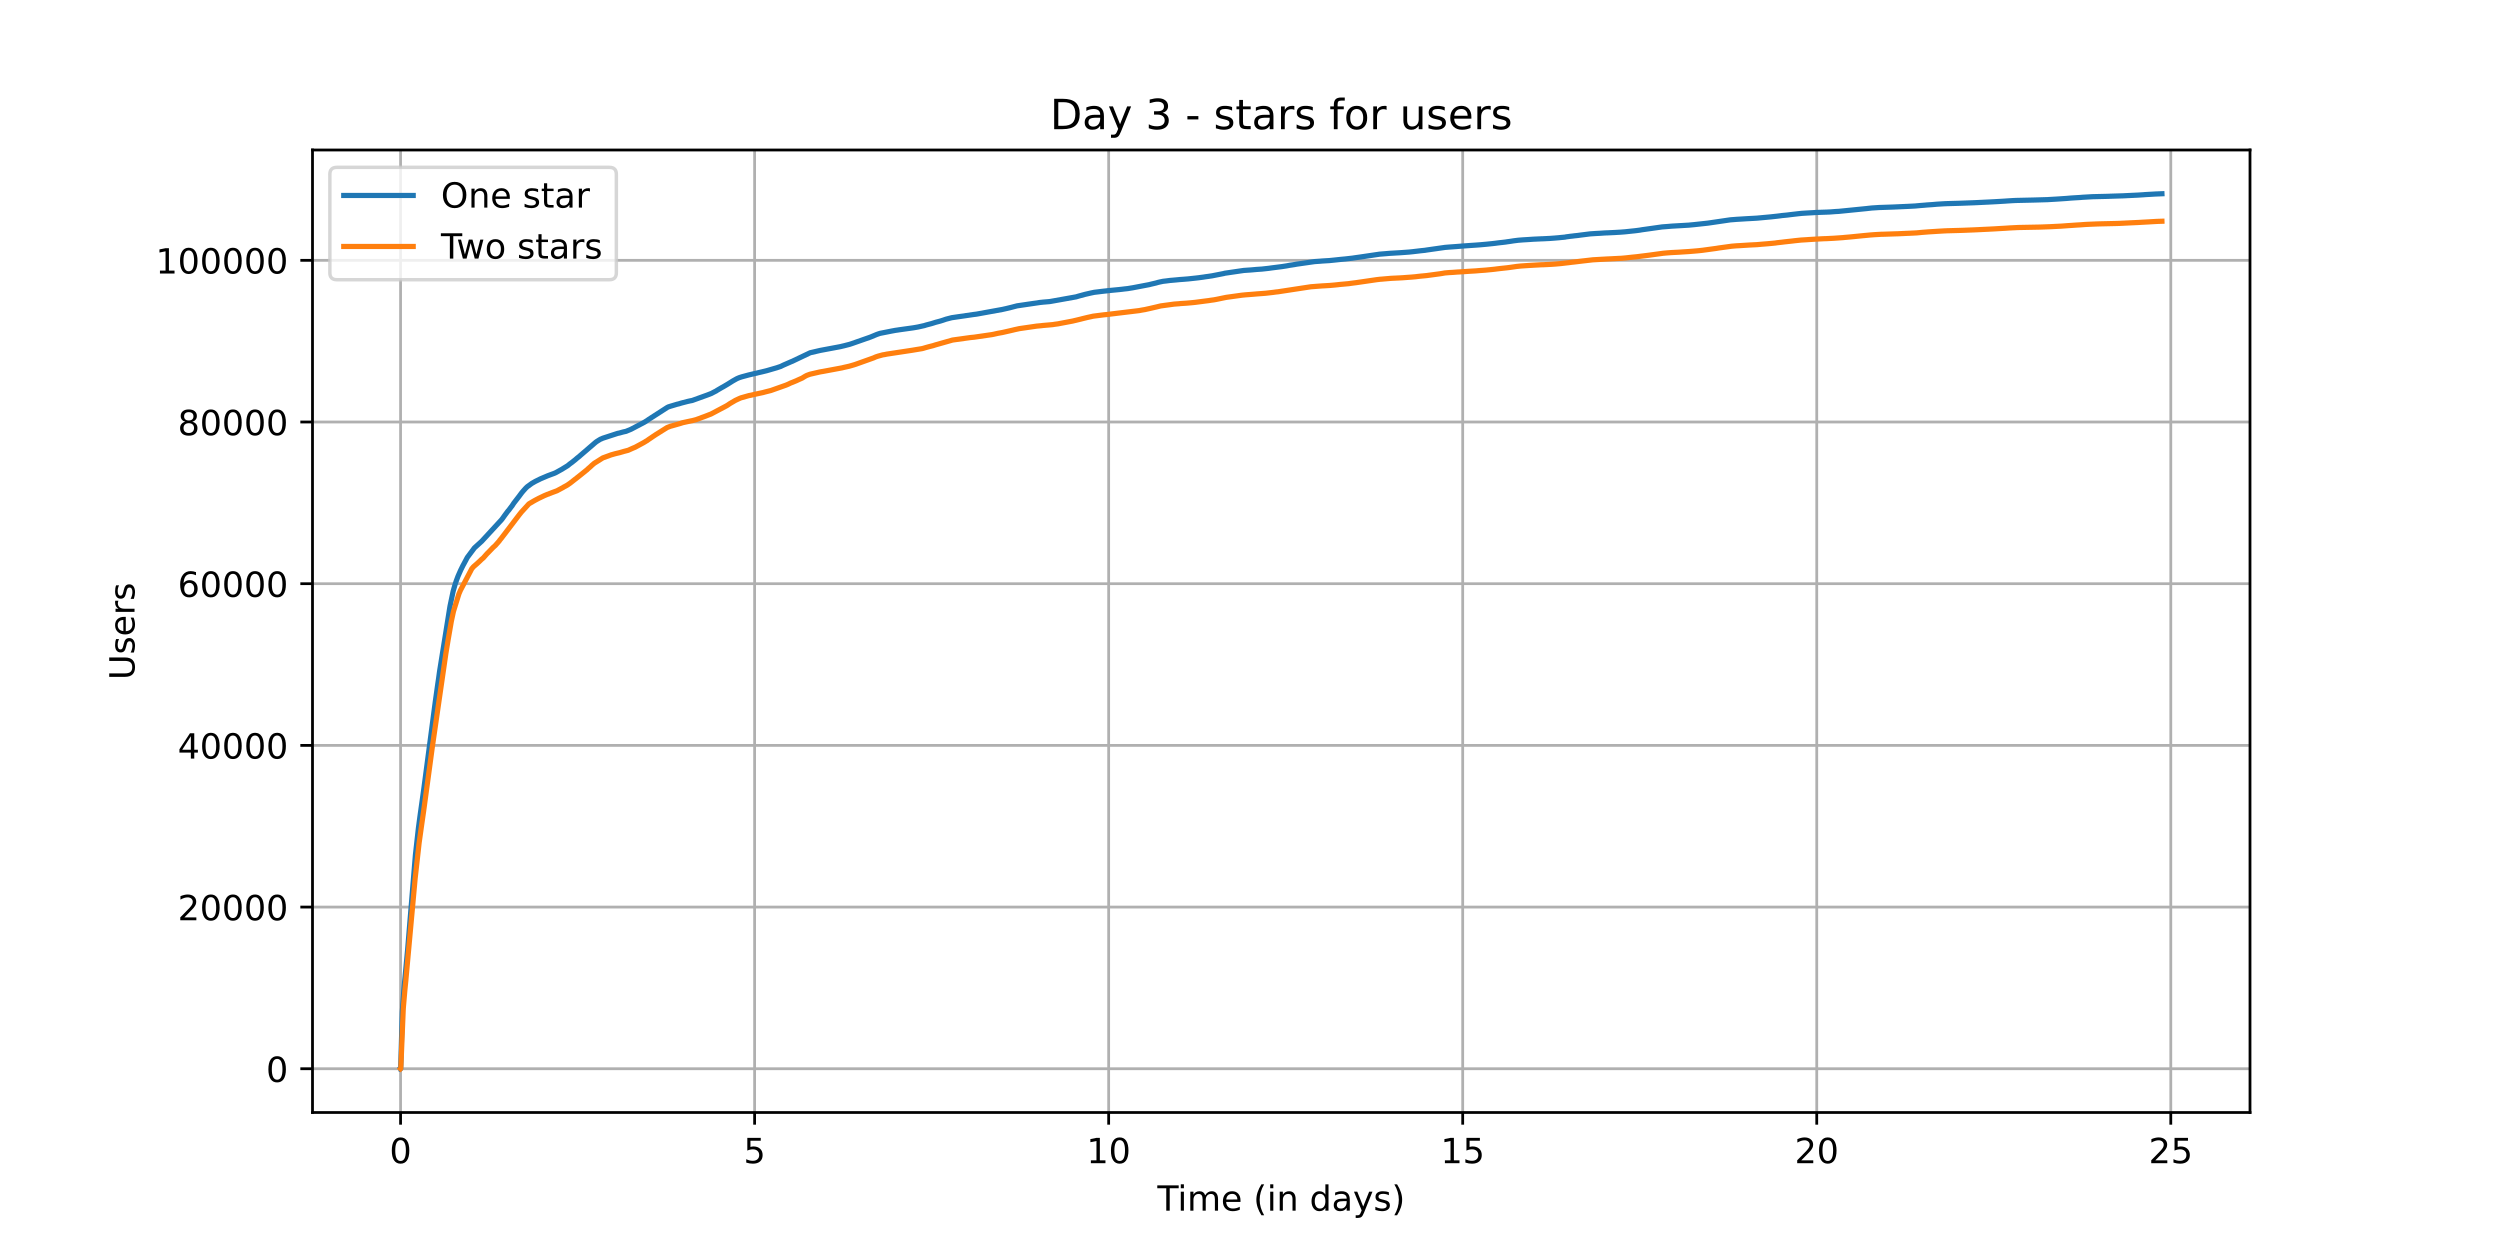 <?xml version="1.0" encoding="utf-8" standalone="no"?>
<!DOCTYPE svg PUBLIC "-//W3C//DTD SVG 1.1//EN"
  "http://www.w3.org/Graphics/SVG/1.1/DTD/svg11.dtd">
<!-- Created with matplotlib (https://matplotlib.org/) -->
<svg height="360pt" version="1.1" viewBox="0 0 720 360" width="720pt" xmlns="http://www.w3.org/2000/svg" xmlns:xlink="http://www.w3.org/1999/xlink">
 <defs>
  <style type="text/css">*{stroke-linecap:butt;stroke-linejoin:round;}</style>
 </defs>
 <g id="figure_1">
  <g id="patch_1">
   <path d="M 0 360 
L 720 360 
L 720 0 
L 0 0 
z
" style="fill:#ffffff;"/>
  </g>
  <g id="axes_1">
   <g id="patch_2">
    <path d="M 90 320.4 
L 648 320.4 
L 648 43.2 
L 90 43.2 
z
" style="fill:#ffffff;"/>
   </g>
   <g id="matplotlib.axis_1">
    <g id="xtick_1">
     <g id="line2d_1">
      <path clip-path="url(#pa5af459fa4)" d="M 115.364 320.4 
L 115.364 43.2 
" style="fill:none;stroke:#b0b0b0;stroke-linecap:square;stroke-width:0.8;"/>
     </g>
     <g id="line2d_2">
      <defs>
       <path d="M 0 0 
L 0 3.5 
" id="me7c5d87372" style="stroke:#000000;stroke-width:0.8;"/>
      </defs>
      <g>
       <use style="stroke:#000000;stroke-width:0.8;" x="115.364" xlink:href="#me7c5d87372" y="320.4"/>
      </g>
     </g>
     <g id="text_1">
      <!-- 0 -->
      <g transform="translate(112.182 334.998)scale(0.1 -0.1)">
       <defs>
        <path d="M 31.781 66.406 
Q 24.172 66.406 20.328 58.906 
Q 16.5 51.422 16.5 36.375 
Q 16.5 21.391 20.328 13.891 
Q 24.172 6.391 31.781 6.391 
Q 39.453 6.391 43.281 13.891 
Q 47.125 21.391 47.125 36.375 
Q 47.125 51.422 43.281 58.906 
Q 39.453 66.406 31.781 66.406 
z
M 31.781 74.219 
Q 44.047 74.219 50.516 64.516 
Q 56.984 54.828 56.984 36.375 
Q 56.984 17.969 50.516 8.266 
Q 44.047 -1.422 31.781 -1.422 
Q 19.531 -1.422 13.062 8.266 
Q 6.594 17.969 6.594 36.375 
Q 6.594 54.828 13.062 64.516 
Q 19.531 74.219 31.781 74.219 
z
" id="DejaVuSans-48"/>
       </defs>
       <use xlink:href="#DejaVuSans-48"/>
      </g>
     </g>
    </g>
    <g id="xtick_2">
     <g id="line2d_3">
      <path clip-path="url(#pa5af459fa4)" d="M 217.328 320.4 
L 217.328 43.2 
" style="fill:none;stroke:#b0b0b0;stroke-linecap:square;stroke-width:0.8;"/>
     </g>
     <g id="line2d_4">
      <g>
       <use style="stroke:#000000;stroke-width:0.8;" x="217.328" xlink:href="#me7c5d87372" y="320.4"/>
      </g>
     </g>
     <g id="text_2">
      <!-- 5 -->
      <g transform="translate(214.147 334.998)scale(0.1 -0.1)">
       <defs>
        <path d="M 10.797 72.906 
L 49.516 72.906 
L 49.516 64.594 
L 19.828 64.594 
L 19.828 46.734 
Q 21.969 47.469 24.109 47.828 
Q 26.266 48.188 28.422 48.188 
Q 40.625 48.188 47.75 41.5 
Q 54.891 34.812 54.891 23.391 
Q 54.891 11.625 47.562 5.094 
Q 40.234 -1.422 26.906 -1.422 
Q 22.312 -1.422 17.547 -0.641 
Q 12.797 0.141 7.719 1.703 
L 7.719 11.625 
Q 12.109 9.234 16.797 8.062 
Q 21.484 6.891 26.703 6.891 
Q 35.156 6.891 40.078 11.328 
Q 45.016 15.766 45.016 23.391 
Q 45.016 31 40.078 35.438 
Q 35.156 39.891 26.703 39.891 
Q 22.75 39.891 18.812 39.016 
Q 14.891 38.141 10.797 36.281 
z
" id="DejaVuSans-53"/>
       </defs>
       <use xlink:href="#DejaVuSans-53"/>
      </g>
     </g>
    </g>
    <g id="xtick_3">
     <g id="line2d_5">
      <path clip-path="url(#pa5af459fa4)" d="M 319.293 320.4 
L 319.293 43.2 
" style="fill:none;stroke:#b0b0b0;stroke-linecap:square;stroke-width:0.8;"/>
     </g>
     <g id="line2d_6">
      <g>
       <use style="stroke:#000000;stroke-width:0.8;" x="319.293" xlink:href="#me7c5d87372" y="320.4"/>
      </g>
     </g>
     <g id="text_3">
      <!-- 10 -->
      <g transform="translate(312.93 334.998)scale(0.1 -0.1)">
       <defs>
        <path d="M 12.406 8.297 
L 28.516 8.297 
L 28.516 63.922 
L 10.984 60.406 
L 10.984 69.391 
L 28.422 72.906 
L 38.281 72.906 
L 38.281 8.297 
L 54.391 8.297 
L 54.391 0 
L 12.406 0 
z
" id="DejaVuSans-49"/>
       </defs>
       <use xlink:href="#DejaVuSans-49"/>
       <use x="63.623" xlink:href="#DejaVuSans-48"/>
      </g>
     </g>
    </g>
    <g id="xtick_4">
     <g id="line2d_7">
      <path clip-path="url(#pa5af459fa4)" d="M 421.257 320.4 
L 421.257 43.2 
" style="fill:none;stroke:#b0b0b0;stroke-linecap:square;stroke-width:0.8;"/>
     </g>
     <g id="line2d_8">
      <g>
       <use style="stroke:#000000;stroke-width:0.8;" x="421.257" xlink:href="#me7c5d87372" y="320.4"/>
      </g>
     </g>
     <g id="text_4">
      <!-- 15 -->
      <g transform="translate(414.895 334.998)scale(0.1 -0.1)">
       <use xlink:href="#DejaVuSans-49"/>
       <use x="63.623" xlink:href="#DejaVuSans-53"/>
      </g>
     </g>
    </g>
    <g id="xtick_5">
     <g id="line2d_9">
      <path clip-path="url(#pa5af459fa4)" d="M 523.222 320.4 
L 523.222 43.2 
" style="fill:none;stroke:#b0b0b0;stroke-linecap:square;stroke-width:0.8;"/>
     </g>
     <g id="line2d_10">
      <g>
       <use style="stroke:#000000;stroke-width:0.8;" x="523.222" xlink:href="#me7c5d87372" y="320.4"/>
      </g>
     </g>
     <g id="text_5">
      <!-- 20 -->
      <g transform="translate(516.859 334.998)scale(0.1 -0.1)">
       <defs>
        <path d="M 19.188 8.297 
L 53.609 8.297 
L 53.609 0 
L 7.328 0 
L 7.328 8.297 
Q 12.938 14.109 22.625 23.891 
Q 32.328 33.688 34.812 36.531 
Q 39.547 41.844 41.422 45.531 
Q 43.312 49.219 43.312 52.781 
Q 43.312 58.594 39.234 62.25 
Q 35.156 65.922 28.609 65.922 
Q 23.969 65.922 18.812 64.312 
Q 13.672 62.703 7.812 59.422 
L 7.812 69.391 
Q 13.766 71.781 18.938 73 
Q 24.125 74.219 28.422 74.219 
Q 39.75 74.219 46.484 68.547 
Q 53.219 62.891 53.219 53.422 
Q 53.219 48.922 51.531 44.891 
Q 49.859 40.875 45.406 35.406 
Q 44.188 33.984 37.641 27.219 
Q 31.109 20.453 19.188 8.297 
z
" id="DejaVuSans-50"/>
       </defs>
       <use xlink:href="#DejaVuSans-50"/>
       <use x="63.623" xlink:href="#DejaVuSans-48"/>
      </g>
     </g>
    </g>
    <g id="xtick_6">
     <g id="line2d_11">
      <path clip-path="url(#pa5af459fa4)" d="M 625.186 320.4 
L 625.186 43.2 
" style="fill:none;stroke:#b0b0b0;stroke-linecap:square;stroke-width:0.8;"/>
     </g>
     <g id="line2d_12">
      <g>
       <use style="stroke:#000000;stroke-width:0.8;" x="625.186" xlink:href="#me7c5d87372" y="320.4"/>
      </g>
     </g>
     <g id="text_6">
      <!-- 25 -->
      <g transform="translate(618.824 334.998)scale(0.1 -0.1)">
       <use xlink:href="#DejaVuSans-50"/>
       <use x="63.623" xlink:href="#DejaVuSans-53"/>
      </g>
     </g>
    </g>
    <g id="text_7">
     <!-- Time (in days) -->
     <g transform="translate(333.327 348.677)scale(0.1 -0.1)">
      <defs>
       <path d="M -0.297 72.906 
L 61.375 72.906 
L 61.375 64.594 
L 35.5 64.594 
L 35.5 0 
L 25.594 0 
L 25.594 64.594 
L -0.297 64.594 
z
" id="DejaVuSans-84"/>
       <path d="M 9.422 54.688 
L 18.406 54.688 
L 18.406 0 
L 9.422 0 
z
M 9.422 75.984 
L 18.406 75.984 
L 18.406 64.594 
L 9.422 64.594 
z
" id="DejaVuSans-105"/>
       <path d="M 52 44.188 
Q 55.375 50.25 60.062 53.125 
Q 64.75 56 71.094 56 
Q 79.641 56 84.281 50.016 
Q 88.922 44.047 88.922 33.016 
L 88.922 0 
L 79.891 0 
L 79.891 32.719 
Q 79.891 40.578 77.094 44.375 
Q 74.312 48.188 68.609 48.188 
Q 61.625 48.188 57.562 43.547 
Q 53.516 38.922 53.516 30.906 
L 53.516 0 
L 44.484 0 
L 44.484 32.719 
Q 44.484 40.625 41.703 44.406 
Q 38.922 48.188 33.109 48.188 
Q 26.219 48.188 22.156 43.531 
Q 18.109 38.875 18.109 30.906 
L 18.109 0 
L 9.078 0 
L 9.078 54.688 
L 18.109 54.688 
L 18.109 46.188 
Q 21.188 51.219 25.484 53.609 
Q 29.781 56 35.688 56 
Q 41.656 56 45.828 52.969 
Q 50 49.953 52 44.188 
z
" id="DejaVuSans-109"/>
       <path d="M 56.203 29.594 
L 56.203 25.203 
L 14.891 25.203 
Q 15.484 15.922 20.484 11.062 
Q 25.484 6.203 34.422 6.203 
Q 39.594 6.203 44.453 7.469 
Q 49.312 8.734 54.109 11.281 
L 54.109 2.781 
Q 49.266 0.734 44.188 -0.344 
Q 39.109 -1.422 33.891 -1.422 
Q 20.797 -1.422 13.156 6.188 
Q 5.516 13.812 5.516 26.812 
Q 5.516 40.234 12.766 48.109 
Q 20.016 56 32.328 56 
Q 43.359 56 49.781 48.891 
Q 56.203 41.797 56.203 29.594 
z
M 47.219 32.234 
Q 47.125 39.594 43.094 43.984 
Q 39.062 48.391 32.422 48.391 
Q 24.906 48.391 20.391 44.141 
Q 15.875 39.891 15.188 32.172 
z
" id="DejaVuSans-101"/>
       <path id="DejaVuSans-32"/>
       <path d="M 31 75.875 
Q 24.469 64.656 21.281 53.656 
Q 18.109 42.672 18.109 31.391 
Q 18.109 20.125 21.312 9.062 
Q 24.516 -2 31 -13.188 
L 23.188 -13.188 
Q 15.875 -1.703 12.234 9.375 
Q 8.594 20.453 8.594 31.391 
Q 8.594 42.281 12.203 53.312 
Q 15.828 64.359 23.188 75.875 
z
" id="DejaVuSans-40"/>
       <path d="M 54.891 33.016 
L 54.891 0 
L 45.906 0 
L 45.906 32.719 
Q 45.906 40.484 42.875 44.328 
Q 39.844 48.188 33.797 48.188 
Q 26.516 48.188 22.312 43.547 
Q 18.109 38.922 18.109 30.906 
L 18.109 0 
L 9.078 0 
L 9.078 54.688 
L 18.109 54.688 
L 18.109 46.188 
Q 21.344 51.125 25.703 53.562 
Q 30.078 56 35.797 56 
Q 45.219 56 50.047 50.172 
Q 54.891 44.344 54.891 33.016 
z
" id="DejaVuSans-110"/>
       <path d="M 45.406 46.391 
L 45.406 75.984 
L 54.391 75.984 
L 54.391 0 
L 45.406 0 
L 45.406 8.203 
Q 42.578 3.328 38.25 0.953 
Q 33.938 -1.422 27.875 -1.422 
Q 17.969 -1.422 11.734 6.484 
Q 5.516 14.406 5.516 27.297 
Q 5.516 40.188 11.734 48.094 
Q 17.969 56 27.875 56 
Q 33.938 56 38.25 53.625 
Q 42.578 51.266 45.406 46.391 
z
M 14.797 27.297 
Q 14.797 17.391 18.875 11.75 
Q 22.953 6.109 30.078 6.109 
Q 37.203 6.109 41.297 11.75 
Q 45.406 17.391 45.406 27.297 
Q 45.406 37.203 41.297 42.844 
Q 37.203 48.484 30.078 48.484 
Q 22.953 48.484 18.875 42.844 
Q 14.797 37.203 14.797 27.297 
z
" id="DejaVuSans-100"/>
       <path d="M 34.281 27.484 
Q 23.391 27.484 19.188 25 
Q 14.984 22.516 14.984 16.5 
Q 14.984 11.719 18.141 8.906 
Q 21.297 6.109 26.703 6.109 
Q 34.188 6.109 38.703 11.406 
Q 43.219 16.703 43.219 25.484 
L 43.219 27.484 
z
M 52.203 31.203 
L 52.203 0 
L 43.219 0 
L 43.219 8.297 
Q 40.141 3.328 35.547 0.953 
Q 30.953 -1.422 24.312 -1.422 
Q 15.922 -1.422 10.953 3.297 
Q 6 8.016 6 15.922 
Q 6 25.141 12.172 29.828 
Q 18.359 34.516 30.609 34.516 
L 43.219 34.516 
L 43.219 35.406 
Q 43.219 41.609 39.141 45 
Q 35.062 48.391 27.688 48.391 
Q 23 48.391 18.547 47.266 
Q 14.109 46.141 10.016 43.891 
L 10.016 52.203 
Q 14.938 54.109 19.578 55.047 
Q 24.219 56 28.609 56 
Q 40.484 56 46.344 49.844 
Q 52.203 43.703 52.203 31.203 
z
" id="DejaVuSans-97"/>
       <path d="M 32.172 -5.078 
Q 28.375 -14.844 24.75 -17.812 
Q 21.141 -20.797 15.094 -20.797 
L 7.906 -20.797 
L 7.906 -13.281 
L 13.188 -13.281 
Q 16.891 -13.281 18.938 -11.516 
Q 21 -9.766 23.484 -3.219 
L 25.094 0.875 
L 2.984 54.688 
L 12.5 54.688 
L 29.594 11.922 
L 46.688 54.688 
L 56.203 54.688 
z
" id="DejaVuSans-121"/>
       <path d="M 44.281 53.078 
L 44.281 44.578 
Q 40.484 46.531 36.375 47.5 
Q 32.281 48.484 27.875 48.484 
Q 21.188 48.484 17.844 46.438 
Q 14.5 44.391 14.5 40.281 
Q 14.5 37.156 16.891 35.375 
Q 19.281 33.594 26.516 31.984 
L 29.594 31.297 
Q 39.156 29.25 43.188 25.516 
Q 47.219 21.781 47.219 15.094 
Q 47.219 7.469 41.188 3.016 
Q 35.156 -1.422 24.609 -1.422 
Q 20.219 -1.422 15.453 -0.562 
Q 10.688 0.297 5.422 2 
L 5.422 11.281 
Q 10.406 8.688 15.234 7.391 
Q 20.062 6.109 24.812 6.109 
Q 31.156 6.109 34.562 8.281 
Q 37.984 10.453 37.984 14.406 
Q 37.984 18.062 35.516 20.016 
Q 33.062 21.969 24.703 23.781 
L 21.578 24.516 
Q 13.234 26.266 9.516 29.906 
Q 5.812 33.547 5.812 39.891 
Q 5.812 47.609 11.281 51.797 
Q 16.75 56 26.812 56 
Q 31.781 56 36.172 55.266 
Q 40.578 54.547 44.281 53.078 
z
" id="DejaVuSans-115"/>
       <path d="M 8.016 75.875 
L 15.828 75.875 
Q 23.141 64.359 26.781 53.312 
Q 30.422 42.281 30.422 31.391 
Q 30.422 20.453 26.781 9.375 
Q 23.141 -1.703 15.828 -13.188 
L 8.016 -13.188 
Q 14.5 -2 17.703 9.062 
Q 20.906 20.125 20.906 31.391 
Q 20.906 42.672 17.703 53.656 
Q 14.5 64.656 8.016 75.875 
z
" id="DejaVuSans-41"/>
      </defs>
      <use xlink:href="#DejaVuSans-84"/>
      <use x="57.959" xlink:href="#DejaVuSans-105"/>
      <use x="85.742" xlink:href="#DejaVuSans-109"/>
      <use x="183.154" xlink:href="#DejaVuSans-101"/>
      <use x="244.678" xlink:href="#DejaVuSans-32"/>
      <use x="276.465" xlink:href="#DejaVuSans-40"/>
      <use x="315.479" xlink:href="#DejaVuSans-105"/>
      <use x="343.262" xlink:href="#DejaVuSans-110"/>
      <use x="406.641" xlink:href="#DejaVuSans-32"/>
      <use x="438.428" xlink:href="#DejaVuSans-100"/>
      <use x="501.904" xlink:href="#DejaVuSans-97"/>
      <use x="563.184" xlink:href="#DejaVuSans-121"/>
      <use x="622.363" xlink:href="#DejaVuSans-115"/>
      <use x="674.463" xlink:href="#DejaVuSans-41"/>
     </g>
    </g>
   </g>
   <g id="matplotlib.axis_2">
    <g id="ytick_1">
     <g id="line2d_13">
      <path clip-path="url(#pa5af459fa4)" d="M 90 307.8 
L 648 307.8 
" style="fill:none;stroke:#b0b0b0;stroke-linecap:square;stroke-width:0.8;"/>
     </g>
     <g id="line2d_14">
      <defs>
       <path d="M 0 0 
L -3.5 0 
" id="md1b937ec89" style="stroke:#000000;stroke-width:0.8;"/>
      </defs>
      <g>
       <use style="stroke:#000000;stroke-width:0.8;" x="90" xlink:href="#md1b937ec89" y="307.8"/>
      </g>
     </g>
     <g id="text_8">
      <!-- 0 -->
      <g transform="translate(76.638 311.599)scale(0.1 -0.1)">
       <use xlink:href="#DejaVuSans-48"/>
      </g>
     </g>
    </g>
    <g id="ytick_2">
     <g id="line2d_15">
      <path clip-path="url(#pa5af459fa4)" d="M 90 261.235 
L 648 261.235 
" style="fill:none;stroke:#b0b0b0;stroke-linecap:square;stroke-width:0.8;"/>
     </g>
     <g id="line2d_16">
      <g>
       <use style="stroke:#000000;stroke-width:0.8;" x="90" xlink:href="#md1b937ec89" y="261.235"/>
      </g>
     </g>
     <g id="text_9">
      <!-- 20000 -->
      <g transform="translate(51.188 265.034)scale(0.1 -0.1)">
       <use xlink:href="#DejaVuSans-50"/>
       <use x="63.623" xlink:href="#DejaVuSans-48"/>
       <use x="127.246" xlink:href="#DejaVuSans-48"/>
       <use x="190.869" xlink:href="#DejaVuSans-48"/>
       <use x="254.492" xlink:href="#DejaVuSans-48"/>
      </g>
     </g>
    </g>
    <g id="ytick_3">
     <g id="line2d_17">
      <path clip-path="url(#pa5af459fa4)" d="M 90 214.669 
L 648 214.669 
" style="fill:none;stroke:#b0b0b0;stroke-linecap:square;stroke-width:0.8;"/>
     </g>
     <g id="line2d_18">
      <g>
       <use style="stroke:#000000;stroke-width:0.8;" x="90" xlink:href="#md1b937ec89" y="214.669"/>
      </g>
     </g>
     <g id="text_10">
      <!-- 40000 -->
      <g transform="translate(51.188 218.469)scale(0.1 -0.1)">
       <defs>
        <path d="M 37.797 64.312 
L 12.891 25.391 
L 37.797 25.391 
z
M 35.203 72.906 
L 47.609 72.906 
L 47.609 25.391 
L 58.016 25.391 
L 58.016 17.188 
L 47.609 17.188 
L 47.609 0 
L 37.797 0 
L 37.797 17.188 
L 4.891 17.188 
L 4.891 26.703 
z
" id="DejaVuSans-52"/>
       </defs>
       <use xlink:href="#DejaVuSans-52"/>
       <use x="63.623" xlink:href="#DejaVuSans-48"/>
       <use x="127.246" xlink:href="#DejaVuSans-48"/>
       <use x="190.869" xlink:href="#DejaVuSans-48"/>
       <use x="254.492" xlink:href="#DejaVuSans-48"/>
      </g>
     </g>
    </g>
    <g id="ytick_4">
     <g id="line2d_19">
      <path clip-path="url(#pa5af459fa4)" d="M 90 168.104 
L 648 168.104 
" style="fill:none;stroke:#b0b0b0;stroke-linecap:square;stroke-width:0.8;"/>
     </g>
     <g id="line2d_20">
      <g>
       <use style="stroke:#000000;stroke-width:0.8;" x="90" xlink:href="#md1b937ec89" y="168.104"/>
      </g>
     </g>
     <g id="text_11">
      <!-- 60000 -->
      <g transform="translate(51.188 171.903)scale(0.1 -0.1)">
       <defs>
        <path d="M 33.016 40.375 
Q 26.375 40.375 22.484 35.828 
Q 18.609 31.297 18.609 23.391 
Q 18.609 15.531 22.484 10.953 
Q 26.375 6.391 33.016 6.391 
Q 39.656 6.391 43.531 10.953 
Q 47.406 15.531 47.406 23.391 
Q 47.406 31.297 43.531 35.828 
Q 39.656 40.375 33.016 40.375 
z
M 52.594 71.297 
L 52.594 62.312 
Q 48.875 64.062 45.094 64.984 
Q 41.312 65.922 37.594 65.922 
Q 27.828 65.922 22.672 59.328 
Q 17.531 52.734 16.797 39.406 
Q 19.672 43.656 24.016 45.922 
Q 28.375 48.188 33.594 48.188 
Q 44.578 48.188 50.953 41.516 
Q 57.328 34.859 57.328 23.391 
Q 57.328 12.156 50.688 5.359 
Q 44.047 -1.422 33.016 -1.422 
Q 20.359 -1.422 13.672 8.266 
Q 6.984 17.969 6.984 36.375 
Q 6.984 53.656 15.188 63.938 
Q 23.391 74.219 37.203 74.219 
Q 40.922 74.219 44.703 73.484 
Q 48.484 72.75 52.594 71.297 
z
" id="DejaVuSans-54"/>
       </defs>
       <use xlink:href="#DejaVuSans-54"/>
       <use x="63.623" xlink:href="#DejaVuSans-48"/>
       <use x="127.246" xlink:href="#DejaVuSans-48"/>
       <use x="190.869" xlink:href="#DejaVuSans-48"/>
       <use x="254.492" xlink:href="#DejaVuSans-48"/>
      </g>
     </g>
    </g>
    <g id="ytick_5">
     <g id="line2d_21">
      <path clip-path="url(#pa5af459fa4)" d="M 90 121.539 
L 648 121.539 
" style="fill:none;stroke:#b0b0b0;stroke-linecap:square;stroke-width:0.8;"/>
     </g>
     <g id="line2d_22">
      <g>
       <use style="stroke:#000000;stroke-width:0.8;" x="90" xlink:href="#md1b937ec89" y="121.539"/>
      </g>
     </g>
     <g id="text_12">
      <!-- 80000 -->
      <g transform="translate(51.188 125.338)scale(0.1 -0.1)">
       <defs>
        <path d="M 31.781 34.625 
Q 24.75 34.625 20.719 30.859 
Q 16.703 27.094 16.703 20.516 
Q 16.703 13.922 20.719 10.156 
Q 24.75 6.391 31.781 6.391 
Q 38.812 6.391 42.859 10.172 
Q 46.922 13.969 46.922 20.516 
Q 46.922 27.094 42.891 30.859 
Q 38.875 34.625 31.781 34.625 
z
M 21.922 38.812 
Q 15.578 40.375 12.031 44.719 
Q 8.5 49.078 8.5 55.328 
Q 8.5 64.062 14.719 69.141 
Q 20.953 74.219 31.781 74.219 
Q 42.672 74.219 48.875 69.141 
Q 55.078 64.062 55.078 55.328 
Q 55.078 49.078 51.531 44.719 
Q 48 40.375 41.703 38.812 
Q 48.828 37.156 52.797 32.312 
Q 56.781 27.484 56.781 20.516 
Q 56.781 9.906 50.312 4.234 
Q 43.844 -1.422 31.781 -1.422 
Q 19.734 -1.422 13.25 4.234 
Q 6.781 9.906 6.781 20.516 
Q 6.781 27.484 10.781 32.312 
Q 14.797 37.156 21.922 38.812 
z
M 18.312 54.391 
Q 18.312 48.734 21.844 45.562 
Q 25.391 42.391 31.781 42.391 
Q 38.141 42.391 41.719 45.562 
Q 45.312 48.734 45.312 54.391 
Q 45.312 60.062 41.719 63.234 
Q 38.141 66.406 31.781 66.406 
Q 25.391 66.406 21.844 63.234 
Q 18.312 60.062 18.312 54.391 
z
" id="DejaVuSans-56"/>
       </defs>
       <use xlink:href="#DejaVuSans-56"/>
       <use x="63.623" xlink:href="#DejaVuSans-48"/>
       <use x="127.246" xlink:href="#DejaVuSans-48"/>
       <use x="190.869" xlink:href="#DejaVuSans-48"/>
       <use x="254.492" xlink:href="#DejaVuSans-48"/>
      </g>
     </g>
    </g>
    <g id="ytick_6">
     <g id="line2d_23">
      <path clip-path="url(#pa5af459fa4)" d="M 90 74.973 
L 648 74.973 
" style="fill:none;stroke:#b0b0b0;stroke-linecap:square;stroke-width:0.8;"/>
     </g>
     <g id="line2d_24">
      <g>
       <use style="stroke:#000000;stroke-width:0.8;" x="90" xlink:href="#md1b937ec89" y="74.973"/>
      </g>
     </g>
     <g id="text_13">
      <!-- 100000 -->
      <g transform="translate(44.825 78.772)scale(0.1 -0.1)">
       <use xlink:href="#DejaVuSans-49"/>
       <use x="63.623" xlink:href="#DejaVuSans-48"/>
       <use x="127.246" xlink:href="#DejaVuSans-48"/>
       <use x="190.869" xlink:href="#DejaVuSans-48"/>
       <use x="254.492" xlink:href="#DejaVuSans-48"/>
       <use x="318.115" xlink:href="#DejaVuSans-48"/>
      </g>
     </g>
    </g>
    <g id="text_14">
     <!-- Users -->
     <g transform="translate(38.745 195.801)rotate(-90)scale(0.1 -0.1)">
      <defs>
       <path d="M 8.688 72.906 
L 18.609 72.906 
L 18.609 28.609 
Q 18.609 16.891 22.844 11.734 
Q 27.094 6.594 36.625 6.594 
Q 46.094 6.594 50.344 11.734 
Q 54.594 16.891 54.594 28.609 
L 54.594 72.906 
L 64.5 72.906 
L 64.5 27.391 
Q 64.5 13.141 57.438 5.859 
Q 50.391 -1.422 36.625 -1.422 
Q 22.797 -1.422 15.734 5.859 
Q 8.688 13.141 8.688 27.391 
z
" id="DejaVuSans-85"/>
       <path d="M 41.109 46.297 
Q 39.594 47.172 37.812 47.578 
Q 36.031 48 33.891 48 
Q 26.266 48 22.188 43.047 
Q 18.109 38.094 18.109 28.812 
L 18.109 0 
L 9.078 0 
L 9.078 54.688 
L 18.109 54.688 
L 18.109 46.188 
Q 20.953 51.172 25.484 53.578 
Q 30.031 56 36.531 56 
Q 37.453 56 38.578 55.875 
Q 39.703 55.766 41.062 55.516 
z
" id="DejaVuSans-114"/>
      </defs>
      <use xlink:href="#DejaVuSans-85"/>
      <use x="73.193" xlink:href="#DejaVuSans-115"/>
      <use x="125.293" xlink:href="#DejaVuSans-101"/>
      <use x="186.816" xlink:href="#DejaVuSans-114"/>
      <use x="227.93" xlink:href="#DejaVuSans-115"/>
     </g>
    </g>
   </g>
   <g id="line2d_25">
    <path clip-path="url(#pa5af459fa4)" d="M 115.364 307.8 
L 115.384 307.793 
L 115.437 306.082 
L 115.861 291.467 
L 116.324 284.927 
L 117.385 273.642 
L 119.641 246.222 
L 120.51 238.439 
L 120.973 234.953 
L 122.039 227.34 
L 125.372 202.034 
L 126.082 196.977 
L 126.297 195.538 
L 126.605 193.307 
L 129.592 174.63 
L 130.5 170.307 
L 130.968 168.649 
L 131.151 168.062 
L 131.425 167.245 
L 131.888 166.006 
L 132.036 165.664 
L 132.695 164.167 
L 133.356 162.83 
L 133.482 162.609 
L 134.563 160.584 
L 134.634 160.474 
L 136.626 157.808 
L 136.781 157.666 
L 138.333 156.255 
L 138.521 156.081 
L 138.711 155.913 
L 144.427 149.711 
L 144.725 149.329 
L 144.838 149.168 
L 145.343 148.453 
L 146.312 147.15 
L 146.431 147.042 
L 146.789 146.577 
L 146.901 146.423 
L 147.308 145.885 
L 147.454 145.715 
L 147.944 144.949 
L 149.653 142.733 
L 149.724 142.628 
L 150.299 141.862 
L 150.299 141.862 
L 150.72 141.366 
L 151.394 140.616 
L 151.844 140.181 
L 152.925 139.396 
L 153.172 139.217 
L 153.733 138.896 
L 153.908 138.791 
L 154.259 138.598 
L 155.078 138.197 
L 155.354 138.062 
L 155.541 137.955 
L 157.708 137.033 
L 157.988 136.924 
L 159.635 136.318 
L 160.084 136.116 
L 161.289 135.443 
L 161.905 135.103 
L 162.059 134.998 
L 163.49 134.123 
L 164.066 133.643 
L 164.431 133.373 
L 164.641 133.227 
L 165.716 132.372 
L 166.213 131.934 
L 166.859 131.429 
L 167.047 131.252 
L 171.153 127.718 
L 171.504 127.42 
L 171.785 127.203 
L 172.236 126.919 
L 172.47 126.77 
L 172.918 126.498 
L 173.199 126.391 
L 173.619 126.2 
L 177.881 124.812 
L 178.413 124.703 
L 179.332 124.442 
L 179.781 124.335 
L 180.286 124.228 
L 181.732 123.629 
L 185.549 121.625 
L 185.844 121.443 
L 186.602 120.947 
L 186.896 120.74 
L 192.159 117.352 
L 192.496 117.185 
L 193.198 116.959 
L 193.563 116.854 
L 194.18 116.668 
L 194.994 116.423 
L 195.457 116.319 
L 196.229 116.081 
L 197.899 115.646 
L 198.362 115.539 
L 198.797 115.443 
L 199.359 115.336 
L 203.723 113.76 
L 204.902 113.301 
L 205.45 113.006 
L 206.293 112.575 
L 206.489 112.433 
L 207.892 111.609 
L 208.215 111.441 
L 209.577 110.635 
L 209.886 110.442 
L 210.279 110.195 
L 211.023 109.727 
L 212.188 109.073 
L 212.413 108.971 
L 212.947 108.749 
L 213.634 108.526 
L 215.6 107.995 
L 217.185 107.62 
L 217.494 107.548 
L 217.915 107.464 
L 218.294 107.357 
L 219.431 107.099 
L 220.825 106.756 
L 221.093 106.677 
L 223.76 105.902 
L 224.069 105.793 
L 224.827 105.541 
L 225.571 105.176 
L 227.803 104.198 
L 228.28 104.007 
L 228.505 103.893 
L 233.334 101.592 
L 235.033 101.197 
L 236.226 100.919 
L 241.742 99.888 
L 242.163 99.802 
L 242.584 99.695 
L 243.019 99.597 
L 243.44 99.488 
L 244.675 99.171 
L 245.378 98.94 
L 250.628 97.103 
L 250.895 96.994 
L 252.496 96.328 
L 253.071 96.128 
L 253.45 96.005 
L 256.847 95.334 
L 257.072 95.292 
L 257.872 95.143 
L 258.602 95.041 
L 258.869 94.994 
L 262.963 94.421 
L 263.609 94.312 
L 264.366 94.179 
L 266.278 93.753 
L 266.572 93.648 
L 266.965 93.539 
L 268.075 93.25 
L 268.426 93.15 
L 268.762 93.045 
L 269.45 92.826 
L 270.574 92.531 
L 270.911 92.435 
L 271.641 92.202 
L 272.428 91.93 
L 274.1 91.497 
L 280.333 90.584 
L 281.217 90.475 
L 288.715 89.113 
L 289.179 89.008 
L 289.67 88.899 
L 291.2 88.531 
L 292.912 88.084 
L 299.538 87.106 
L 300.591 86.996 
L 301.04 86.962 
L 302.261 86.857 
L 302.612 86.803 
L 309.911 85.497 
L 310.262 85.392 
L 310.613 85.285 
L 312.465 84.782 
L 314.164 84.391 
L 315.132 84.189 
L 317.616 83.886 
L 318.626 83.776 
L 318.963 83.732 
L 319.498 83.672 
L 320.606 83.562 
L 322.262 83.402 
L 323.259 83.292 
L 323.806 83.222 
L 324.803 83.113 
L 325.505 82.994 
L 326.192 82.885 
L 331.007 81.967 
L 331.329 81.879 
L 332.901 81.511 
L 333.505 81.334 
L 333.968 81.225 
L 334.922 81.022 
L 335.863 80.913 
L 336.186 80.871 
L 336.985 80.766 
L 337.28 80.743 
L 338.684 80.619 
L 339.792 80.51 
L 340.957 80.426 
L 342.262 80.317 
L 344.241 80.102 
L 345.196 79.993 
L 345.785 79.912 
L 346.586 79.804 
L 347.247 79.7 
L 348.061 79.593 
L 348.313 79.551 
L 349.057 79.441 
L 352.482 78.768 
L 352.679 78.699 
L 358.182 77.891 
L 359.74 77.783 
L 360.161 77.756 
L 361.368 77.648 
L 361.846 77.604 
L 363.435 77.495 
L 365.442 77.271 
L 366.2 77.162 
L 369.161 76.787 
L 369.863 76.678 
L 370.522 76.577 
L 371.084 76.47 
L 371.477 76.396 
L 372.221 76.289 
L 372.867 76.186 
L 373.442 76.077 
L 378.623 75.336 
L 380.223 75.227 
L 380.7 75.18 
L 382.398 75.073 
L 382.805 75.052 
L 383.872 74.943 
L 384.363 74.894 
L 386.229 74.694 
L 387.394 74.584 
L 389.458 74.352 
L 390.174 74.245 
L 390.792 74.158 
L 391.578 74.049 
L 397.349 73.197 
L 398.752 73.087 
L 400.198 72.962 
L 402.065 72.852 
L 403.104 72.792 
L 404.635 72.682 
L 405.828 72.594 
L 406.88 72.484 
L 409.266 72.203 
L 410.333 72.093 
L 411.007 71.988 
L 416.173 71.25 
L 417.535 71.141 
L 417.984 71.108 
L 419.514 70.999 
L 420.847 70.887 
L 422.321 70.778 
L 423.5 70.696 
L 425.114 70.587 
L 426.32 70.496 
L 427.5 70.389 
L 427.963 70.349 
L 429.773 70.163 
L 430.699 70.056 
L 431.275 69.977 
L 432.201 69.867 
L 432.706 69.814 
L 433.633 69.704 
L 433.998 69.642 
L 434.813 69.532 
L 435.164 69.479 
L 435.852 69.369 
L 436.413 69.295 
L 437.298 69.185 
L 438.604 69.083 
L 440.4 68.973 
L 441.579 68.892 
L 443.895 68.782 
L 444.274 68.773 
L 446.435 68.664 
L 447.685 68.571 
L 448.99 68.461 
L 449.509 68.403 
L 450.674 68.296 
L 451.081 68.212 
L 451.909 68.105 
L 452.12 68.072 
L 453.074 67.963 
L 453.397 67.919 
L 454.45 67.809 
L 455.053 67.723 
L 457.986 67.353 
L 459.642 67.243 
L 460.611 67.195 
L 462.225 67.085 
L 463.081 67.055 
L 465.298 66.948 
L 465.579 66.927 
L 466.561 66.873 
L 467.979 66.764 
L 469.874 66.564 
L 470.898 66.456 
L 471.445 66.389 
L 472.245 66.282 
L 472.976 66.154 
L 473.789 66.044 
L 478.688 65.351 
L 480.147 65.241 
L 481.551 65.122 
L 483.46 65.013 
L 484.47 64.955 
L 486.322 64.845 
L 487.881 64.696 
L 491.769 64.273 
L 492.007 64.242 
L 498.353 63.311 
L 499.757 63.202 
L 500.051 63.176 
L 501.834 63.067 
L 502.943 62.997 
L 504.978 62.887 
L 506.016 62.824 
L 507.209 62.715 
L 508.739 62.575 
L 509.917 62.466 
L 511.91 62.249 
L 512.781 62.14 
L 513.131 62.086 
L 514.269 61.979 
L 514.76 61.928 
L 515.616 61.819 
L 517.863 61.555 
L 518.901 61.446 
L 520.024 61.374 
L 521.961 61.264 
L 523.056 61.192 
L 526.214 61.083 
L 527.14 61.039 
L 528.557 60.929 
L 529.583 60.871 
L 537.552 60.072 
L 538.085 60.01 
L 539.11 59.9 
L 539.545 59.872 
L 541.202 59.763 
L 542.031 59.737 
L 545.23 59.628 
L 546.129 59.588 
L 548.528 59.479 
L 549.427 59.439 
L 551.518 59.33 
L 552.991 59.195 
L 554.395 59.085 
L 554.886 59.036 
L 556.486 58.927 
L 557.862 58.808 
L 559.617 58.699 
L 560.557 58.652 
L 564.375 58.543 
L 565.217 58.512 
L 568.122 58.403 
L 569.021 58.366 
L 571.252 58.259 
L 571.659 58.238 
L 572.585 58.196 
L 574.677 58.086 
L 575.687 58.028 
L 577.47 57.921 
L 577.919 57.886 
L 579.646 57.777 
L 580.587 57.732 
L 585.288 57.623 
L 586.074 57.602 
L 589.765 57.493 
L 590.046 57.472 
L 591.954 57.362 
L 593.077 57.29 
L 594.664 57.183 
L 595.099 57.153 
L 596.39 57.043 
L 597.471 56.973 
L 599.239 56.866 
L 599.716 56.82 
L 601.611 56.71 
L 602.621 56.652 
L 607.085 56.543 
L 607.969 56.505 
L 611.478 56.396 
L 612.447 56.347 
L 614.734 56.238 
L 615.675 56.193 
L 617.401 56.084 
L 617.71 56.051 
L 619.675 55.942 
L 620.769 55.875 
L 622.636 55.8 
L 622.636 55.8 
" style="fill:none;stroke:#1f77b4;stroke-linecap:square;stroke-width:1.5;"/>
   </g>
   <g id="line2d_26">
    <path clip-path="url(#pa5af459fa4)" d="M 115.364 307.8 
L 115.412 307.753 
L 115.468 306.894 
L 116.142 290.457 
L 116.591 285.262 
L 116.857 282.585 
L 119.557 253.016 
L 120.706 242.753 
L 121.435 237.556 
L 121.997 233.649 
L 123.808 220.313 
L 124.49 215.251 
L 128.413 188.171 
L 129.073 184.176 
L 129.982 178.928 
L 130.154 178.136 
L 130.599 176.074 
L 132.182 170.989 
L 132.26 170.833 
L 132.583 170.057 
L 135.882 163.776 
L 136.023 163.622 
L 136.315 163.273 
L 136.43 163.163 
L 136.795 162.844 
L 137.352 162.362 
L 138.072 161.697 
L 138.367 161.415 
L 138.62 161.159 
L 139.202 160.67 
L 139.888 159.885 
L 140.35 159.368 
L 140.476 159.261 
L 141.653 158.039 
L 141.975 157.701 
L 142.69 157.056 
L 142.69 157.056 
L 143.11 156.57 
L 143.209 156.467 
L 143.783 155.806 
L 143.953 155.545 
L 144.318 155.11 
L 144.922 154.318 
L 145.478 153.599 
L 145.61 153.422 
L 148.884 149.117 
L 149.066 148.879 
L 149.584 148.2 
L 150.159 147.483 
L 150.159 147.483 
L 152.317 145.124 
L 152.49 145.017 
L 153.641 144.339 
L 154.083 144.088 
L 155.274 143.459 
L 155.513 143.357 
L 155.849 143.187 
L 156.304 142.973 
L 156.721 142.768 
L 157.68 142.365 
L 158.024 142.26 
L 158.29 142.134 
L 158.606 142.027 
L 158.851 141.92 
L 160.434 141.331 
L 160.672 141.196 
L 161.876 140.554 
L 162.087 140.444 
L 162.48 140.2 
L 162.48 140.2 
L 162.788 140.046 
L 163.294 139.762 
L 163.574 139.578 
L 163.797 139.424 
L 164.206 139.14 
L 166.851 137.064 
L 167.622 136.449 
L 167.846 136.265 
L 168.477 135.764 
L 168.641 135.615 
L 169.006 135.341 
L 169.118 135.233 
L 169.415 134.947 
L 169.892 134.542 
L 170.325 134.151 
L 170.41 134.044 
L 171.153 133.42 
L 173.626 131.871 
L 176.086 130.975 
L 176.306 130.922 
L 176.662 130.817 
L 177.236 130.656 
L 178.455 130.365 
L 179.332 130.111 
L 179.683 130.004 
L 180.904 129.688 
L 181.858 129.259 
L 182.433 129.005 
L 182.897 128.819 
L 185.339 127.497 
L 185.718 127.271 
L 186.069 127.05 
L 186.335 126.903 
L 186.882 126.507 
L 187.36 126.191 
L 187.963 125.778 
L 188.146 125.653 
L 188.917 125.143 
L 192.117 123.136 
L 193.141 122.742 
L 193.563 122.633 
L 195.92 121.96 
L 196.608 121.739 
L 196.917 121.667 
L 198.994 121.215 
L 199.387 121.143 
L 200.509 120.847 
L 200.972 120.67 
L 201.562 120.468 
L 202.081 120.256 
L 202.642 120.056 
L 203.077 119.897 
L 204.158 119.473 
L 204.439 119.366 
L 204.748 119.252 
L 209.156 116.919 
L 209.549 116.687 
L 209.872 116.463 
L 210.223 116.226 
L 211.767 115.32 
L 211.992 115.213 
L 212.778 114.843 
L 213.129 114.687 
L 213.41 114.577 
L 215.684 113.932 
L 216.273 113.823 
L 217.452 113.546 
L 219.826 113.038 
L 220.022 112.978 
L 220.347 112.889 
L 221.542 112.584 
L 222.019 112.465 
L 226.301 110.945 
L 226.638 110.81 
L 227.059 110.628 
L 227.789 110.274 
L 228.098 110.167 
L 229.361 109.644 
L 229.656 109.504 
L 230.035 109.329 
L 231.018 108.896 
L 231.649 108.507 
L 231.902 108.356 
L 232.38 108.107 
L 233.264 107.783 
L 233.727 107.674 
L 235.538 107.259 
L 236.002 107.15 
L 236.563 107.041 
L 236.914 106.989 
L 242.514 105.944 
L 243.005 105.82 
L 243.482 105.713 
L 244.577 105.469 
L 245.49 105.206 
L 246.094 105.024 
L 246.431 104.915 
L 251.597 103.071 
L 252.215 102.794 
L 252.861 102.577 
L 253.184 102.489 
L 254.208 102.207 
L 254.882 102.098 
L 255.388 101.988 
L 262.766 100.866 
L 263.412 100.757 
L 264.128 100.638 
L 264.802 100.528 
L 265.489 100.417 
L 265.926 100.312 
L 266.572 100.116 
L 266.951 100.011 
L 267.499 99.86 
L 268.72 99.55 
L 269.408 99.329 
L 271.599 98.71 
L 271.978 98.603 
L 274.31 97.937 
L 275.069 97.828 
L 279.463 97.218 
L 280.572 97.108 
L 285.698 96.363 
L 286.231 96.256 
L 287.326 96.007 
L 287.916 95.9 
L 288.701 95.758 
L 290.554 95.336 
L 291.733 95.062 
L 292.154 94.957 
L 292.575 94.864 
L 293.081 94.754 
L 293.53 94.652 
L 298.57 93.921 
L 299.763 93.811 
L 300.31 93.744 
L 301.517 93.637 
L 301.966 93.599 
L 303.161 93.49 
L 303.82 93.385 
L 304.648 93.276 
L 308.915 92.466 
L 309.392 92.349 
L 309.869 92.24 
L 311.357 91.879 
L 311.694 91.788 
L 313.013 91.467 
L 313.462 91.362 
L 313.743 91.304 
L 314.837 91.059 
L 317.911 90.666 
L 319.019 90.559 
L 319.286 90.517 
L 328.116 89.446 
L 328.509 89.369 
L 329.098 89.262 
L 329.771 89.152 
L 330.235 89.045 
L 331.301 88.81 
L 333.028 88.41 
L 334.277 88.107 
L 338.164 87.579 
L 339.61 87.471 
L 339.947 87.425 
L 341.687 87.315 
L 343.09 87.192 
L 344.171 87.083 
L 347.247 86.68 
L 348.103 86.573 
L 348.762 86.466 
L 349.591 86.356 
L 350.363 86.214 
L 353.03 85.665 
L 353.282 85.623 
L 357.677 85.013 
L 358.8 84.903 
L 360.063 84.808 
L 361.41 84.698 
L 361.902 84.652 
L 363.126 84.561 
L 364.544 84.452 
L 366.747 84.196 
L 367.519 84.088 
L 368.01 84.042 
L 377.528 82.589 
L 378.918 82.482 
L 379.367 82.447 
L 380.784 82.34 
L 381.191 82.319 
L 383.016 82.21 
L 384.419 82.086 
L 385.416 81.979 
L 385.738 81.937 
L 387.254 81.8 
L 388.448 81.69 
L 389.065 81.6 
L 389.893 81.49 
L 390.441 81.425 
L 396.534 80.536 
L 397.475 80.426 
L 397.91 80.396 
L 399.173 80.286 
L 400.605 80.163 
L 402.837 80.054 
L 403.834 80 
L 405.322 79.891 
L 406.543 79.802 
L 407.75 79.693 
L 408.312 79.621 
L 409.322 79.511 
L 409.786 79.469 
L 410.908 79.36 
L 414.643 78.857 
L 415.345 78.747 
L 416.103 78.61 
L 417.381 78.501 
L 418.391 78.447 
L 419.823 78.338 
L 420.216 78.321 
L 421.914 78.212 
L 423.036 78.135 
L 424.889 78.026 
L 426.278 77.909 
L 427.808 77.8 
L 429.464 77.639 
L 430.489 77.53 
L 431.064 77.453 
L 431.977 77.343 
L 433.858 77.141 
L 434.757 77.031 
L 435.375 76.943 
L 436.105 76.836 
L 436.709 76.747 
L 437.691 76.643 
L 438 76.61 
L 439.123 76.533 
L 440.808 76.424 
L 441.818 76.366 
L 443.797 76.256 
L 444.611 76.233 
L 446.815 76.123 
L 447.951 76.044 
L 449.186 75.935 
L 449.692 75.884 
L 451.839 75.637 
L 452.695 75.527 
L 453.201 75.476 
L 455.643 75.18 
L 456.597 75.071 
L 458.744 74.824 
L 460.653 74.715 
L 461.088 74.687 
L 463.081 74.577 
L 463.993 74.538 
L 466.112 74.428 
L 467.067 74.382 
L 468.232 74.272 
L 470.253 74.051 
L 471.361 73.942 
L 473.972 73.616 
L 474.842 73.506 
L 479.011 72.934 
L 480.246 72.824 
L 481.424 72.738 
L 483.558 72.629 
L 484.667 72.554 
L 486.351 72.445 
L 487.629 72.342 
L 488.892 72.233 
L 489.397 72.182 
L 490.365 72.077 
L 490.702 72.028 
L 494.309 71.537 
L 494.955 71.427 
L 498.732 70.908 
L 500.037 70.799 
L 501.006 70.747 
L 502.732 70.638 
L 503.813 70.568 
L 506.002 70.459 
L 507.49 70.326 
L 508.851 70.217 
L 510.282 70.089 
L 511.335 69.984 
L 511.7 69.921 
L 512.64 69.812 
L 513.146 69.758 
L 514.016 69.649 
L 516.009 69.432 
L 516.908 69.323 
L 518.691 69.136 
L 520.445 69.029 
L 520.895 68.994 
L 522.677 68.885 
L 523.098 68.862 
L 525.161 68.752 
L 525.975 68.729 
L 528.136 68.619 
L 529.273 68.54 
L 530.772 68.433 
L 531.278 68.38 
L 532.569 68.27 
L 534.197 68.11 
L 535.277 68.002 
L 535.586 67.97 
L 536.625 67.865 
L 536.92 67.839 
L 538.071 67.732 
L 538.577 67.679 
L 539.826 67.586 
L 541.75 67.476 
L 542.536 67.458 
L 545.806 67.348 
L 546.62 67.325 
L 548.978 67.215 
L 549.848 67.181 
L 552.009 67.071 
L 553.567 66.922 
L 554.942 66.817 
L 555.237 66.789 
L 556.978 66.68 
L 558.059 66.61 
L 559.912 66.501 
L 560.81 66.461 
L 564.684 66.352 
L 565.526 66.324 
L 568.291 66.214 
L 569.203 66.172 
L 571.449 66.063 
L 572.389 66.019 
L 574.536 65.909 
L 575.603 65.842 
L 577.569 65.732 
L 578.72 65.651 
L 580.867 65.544 
L 581.274 65.523 
L 586.804 65.413 
L 587.548 65.399 
L 590.439 65.29 
L 591.393 65.241 
L 593.583 65.132 
L 594.032 65.099 
L 595.478 64.99 
L 596.53 64.924 
L 598.074 64.815 
L 599.085 64.757 
L 600.558 64.647 
L 601.499 64.601 
L 604.137 64.491 
L 604.937 64.47 
L 609.597 64.361 
L 610.425 64.333 
L 612.629 64.224 
L 613.555 64.179 
L 615.913 64.07 
L 616.952 64.007 
L 618.959 63.898 
L 619.394 63.867 
L 621.289 63.76 
L 621.668 63.749 
L 622.636 63.716 
L 622.636 63.716 
" style="fill:none;stroke:#ff7f0e;stroke-linecap:square;stroke-width:1.5;"/>
   </g>
   <g id="patch_3">
    <path d="M 90 320.4 
L 90 43.2 
" style="fill:none;stroke:#000000;stroke-linecap:square;stroke-linejoin:miter;stroke-width:0.8;"/>
   </g>
   <g id="patch_4">
    <path d="M 648 320.4 
L 648 43.2 
" style="fill:none;stroke:#000000;stroke-linecap:square;stroke-linejoin:miter;stroke-width:0.8;"/>
   </g>
   <g id="patch_5">
    <path d="M 90 320.4 
L 648 320.4 
" style="fill:none;stroke:#000000;stroke-linecap:square;stroke-linejoin:miter;stroke-width:0.8;"/>
   </g>
   <g id="patch_6">
    <path d="M 90 43.2 
L 648 43.2 
" style="fill:none;stroke:#000000;stroke-linecap:square;stroke-linejoin:miter;stroke-width:0.8;"/>
   </g>
   <g id="text_15">
    <!-- Day 3 - stars for users -->
    <g transform="translate(302.426 37.2)scale(0.12 -0.12)">
     <defs>
      <path d="M 19.672 64.797 
L 19.672 8.109 
L 31.594 8.109 
Q 46.688 8.109 53.688 14.938 
Q 60.688 21.781 60.688 36.531 
Q 60.688 51.172 53.688 57.984 
Q 46.688 64.797 31.594 64.797 
z
M 9.812 72.906 
L 30.078 72.906 
Q 51.266 72.906 61.172 64.094 
Q 71.094 55.281 71.094 36.531 
Q 71.094 17.672 61.125 8.828 
Q 51.172 0 30.078 0 
L 9.812 0 
z
" id="DejaVuSans-68"/>
      <path d="M 40.578 39.312 
Q 47.656 37.797 51.625 33 
Q 55.609 28.219 55.609 21.188 
Q 55.609 10.406 48.188 4.484 
Q 40.766 -1.422 27.094 -1.422 
Q 22.516 -1.422 17.656 -0.516 
Q 12.797 0.391 7.625 2.203 
L 7.625 11.719 
Q 11.719 9.328 16.594 8.109 
Q 21.484 6.891 26.812 6.891 
Q 36.078 6.891 40.938 10.547 
Q 45.797 14.203 45.797 21.188 
Q 45.797 27.641 41.281 31.266 
Q 36.766 34.906 28.719 34.906 
L 20.219 34.906 
L 20.219 43.016 
L 29.109 43.016 
Q 36.375 43.016 40.234 45.922 
Q 44.094 48.828 44.094 54.297 
Q 44.094 59.906 40.109 62.906 
Q 36.141 65.922 28.719 65.922 
Q 24.656 65.922 20.016 65.031 
Q 15.375 64.156 9.812 62.312 
L 9.812 71.094 
Q 15.438 72.656 20.344 73.438 
Q 25.25 74.219 29.594 74.219 
Q 40.828 74.219 47.359 69.109 
Q 53.906 64.016 53.906 55.328 
Q 53.906 49.266 50.438 45.094 
Q 46.969 40.922 40.578 39.312 
z
" id="DejaVuSans-51"/>
      <path d="M 4.891 31.391 
L 31.203 31.391 
L 31.203 23.391 
L 4.891 23.391 
z
" id="DejaVuSans-45"/>
      <path d="M 18.312 70.219 
L 18.312 54.688 
L 36.812 54.688 
L 36.812 47.703 
L 18.312 47.703 
L 18.312 18.016 
Q 18.312 11.328 20.141 9.422 
Q 21.969 7.516 27.594 7.516 
L 36.812 7.516 
L 36.812 0 
L 27.594 0 
Q 17.188 0 13.234 3.875 
Q 9.281 7.766 9.281 18.016 
L 9.281 47.703 
L 2.688 47.703 
L 2.688 54.688 
L 9.281 54.688 
L 9.281 70.219 
z
" id="DejaVuSans-116"/>
      <path d="M 37.109 75.984 
L 37.109 68.5 
L 28.516 68.5 
Q 23.688 68.5 21.797 66.547 
Q 19.922 64.594 19.922 59.516 
L 19.922 54.688 
L 34.719 54.688 
L 34.719 47.703 
L 19.922 47.703 
L 19.922 0 
L 10.891 0 
L 10.891 47.703 
L 2.297 47.703 
L 2.297 54.688 
L 10.891 54.688 
L 10.891 58.5 
Q 10.891 67.625 15.141 71.797 
Q 19.391 75.984 28.609 75.984 
z
" id="DejaVuSans-102"/>
      <path d="M 30.609 48.391 
Q 23.391 48.391 19.188 42.75 
Q 14.984 37.109 14.984 27.297 
Q 14.984 17.484 19.156 11.844 
Q 23.344 6.203 30.609 6.203 
Q 37.797 6.203 41.984 11.859 
Q 46.188 17.531 46.188 27.297 
Q 46.188 37.016 41.984 42.703 
Q 37.797 48.391 30.609 48.391 
z
M 30.609 56 
Q 42.328 56 49.016 48.375 
Q 55.719 40.766 55.719 27.297 
Q 55.719 13.875 49.016 6.219 
Q 42.328 -1.422 30.609 -1.422 
Q 18.844 -1.422 12.172 6.219 
Q 5.516 13.875 5.516 27.297 
Q 5.516 40.766 12.172 48.375 
Q 18.844 56 30.609 56 
z
" id="DejaVuSans-111"/>
      <path d="M 8.5 21.578 
L 8.5 54.688 
L 17.484 54.688 
L 17.484 21.922 
Q 17.484 14.156 20.5 10.266 
Q 23.531 6.391 29.594 6.391 
Q 36.859 6.391 41.078 11.031 
Q 45.312 15.672 45.312 23.688 
L 45.312 54.688 
L 54.297 54.688 
L 54.297 0 
L 45.312 0 
L 45.312 8.406 
Q 42.047 3.422 37.719 1 
Q 33.406 -1.422 27.688 -1.422 
Q 18.266 -1.422 13.375 4.438 
Q 8.5 10.297 8.5 21.578 
z
M 31.109 56 
z
" id="DejaVuSans-117"/>
     </defs>
     <use xlink:href="#DejaVuSans-68"/>
     <use x="77.002" xlink:href="#DejaVuSans-97"/>
     <use x="138.281" xlink:href="#DejaVuSans-121"/>
     <use x="197.461" xlink:href="#DejaVuSans-32"/>
     <use x="229.248" xlink:href="#DejaVuSans-51"/>
     <use x="292.871" xlink:href="#DejaVuSans-32"/>
     <use x="324.658" xlink:href="#DejaVuSans-45"/>
     <use x="360.742" xlink:href="#DejaVuSans-32"/>
     <use x="392.529" xlink:href="#DejaVuSans-115"/>
     <use x="444.629" xlink:href="#DejaVuSans-116"/>
     <use x="483.838" xlink:href="#DejaVuSans-97"/>
     <use x="545.117" xlink:href="#DejaVuSans-114"/>
     <use x="586.23" xlink:href="#DejaVuSans-115"/>
     <use x="638.33" xlink:href="#DejaVuSans-32"/>
     <use x="670.117" xlink:href="#DejaVuSans-102"/>
     <use x="705.322" xlink:href="#DejaVuSans-111"/>
     <use x="766.504" xlink:href="#DejaVuSans-114"/>
     <use x="807.617" xlink:href="#DejaVuSans-32"/>
     <use x="839.404" xlink:href="#DejaVuSans-117"/>
     <use x="902.783" xlink:href="#DejaVuSans-115"/>
     <use x="954.883" xlink:href="#DejaVuSans-101"/>
     <use x="1016.406" xlink:href="#DejaVuSans-114"/>
     <use x="1057.52" xlink:href="#DejaVuSans-115"/>
    </g>
   </g>
   <g id="legend_1">
    <g id="patch_7">
     <path d="M 97 80.556 
L 175.511 80.556 
Q 177.511 80.556 177.511 78.556 
L 177.511 50.2 
Q 177.511 48.2 175.511 48.2 
L 97 48.2 
Q 95 48.2 95 50.2 
L 95 78.556 
Q 95 80.556 97 80.556 
z
" style="fill:#ffffff;opacity:0.8;stroke:#cccccc;stroke-linejoin:miter;"/>
    </g>
    <g id="line2d_27">
     <path d="M 99 56.298 
L 119 56.298 
" style="fill:none;stroke:#1f77b4;stroke-linecap:square;stroke-width:1.5;"/>
    </g>
    <g id="line2d_28"/>
    <g id="text_16">
     <!-- One star -->
     <g transform="translate(127 59.798)scale(0.1 -0.1)">
      <defs>
       <path d="M 39.406 66.219 
Q 28.656 66.219 22.328 58.203 
Q 16.016 50.203 16.016 36.375 
Q 16.016 22.609 22.328 14.594 
Q 28.656 6.594 39.406 6.594 
Q 50.141 6.594 56.422 14.594 
Q 62.703 22.609 62.703 36.375 
Q 62.703 50.203 56.422 58.203 
Q 50.141 66.219 39.406 66.219 
z
M 39.406 74.219 
Q 54.734 74.219 63.906 63.938 
Q 73.094 53.656 73.094 36.375 
Q 73.094 19.141 63.906 8.859 
Q 54.734 -1.422 39.406 -1.422 
Q 24.031 -1.422 14.812 8.828 
Q 5.609 19.094 5.609 36.375 
Q 5.609 53.656 14.812 63.938 
Q 24.031 74.219 39.406 74.219 
z
" id="DejaVuSans-79"/>
      </defs>
      <use xlink:href="#DejaVuSans-79"/>
      <use x="78.711" xlink:href="#DejaVuSans-110"/>
      <use x="142.09" xlink:href="#DejaVuSans-101"/>
      <use x="203.613" xlink:href="#DejaVuSans-32"/>
      <use x="235.4" xlink:href="#DejaVuSans-115"/>
      <use x="287.5" xlink:href="#DejaVuSans-116"/>
      <use x="326.709" xlink:href="#DejaVuSans-97"/>
      <use x="387.988" xlink:href="#DejaVuSans-114"/>
     </g>
    </g>
    <g id="line2d_29">
     <path d="M 99 70.977 
L 119 70.977 
" style="fill:none;stroke:#ff7f0e;stroke-linecap:square;stroke-width:1.5;"/>
    </g>
    <g id="line2d_30"/>
    <g id="text_17">
     <!-- Two stars -->
     <g transform="translate(127 74.477)scale(0.1 -0.1)">
      <defs>
       <path d="M 4.203 54.688 
L 13.188 54.688 
L 24.422 12.016 
L 35.594 54.688 
L 46.188 54.688 
L 57.422 12.016 
L 68.609 54.688 
L 77.594 54.688 
L 63.281 0 
L 52.688 0 
L 40.922 44.828 
L 29.109 0 
L 18.5 0 
z
" id="DejaVuSans-119"/>
      </defs>
      <use xlink:href="#DejaVuSans-84"/>
      <use x="44.584" xlink:href="#DejaVuSans-119"/>
      <use x="126.371" xlink:href="#DejaVuSans-111"/>
      <use x="187.553" xlink:href="#DejaVuSans-32"/>
      <use x="219.34" xlink:href="#DejaVuSans-115"/>
      <use x="271.439" xlink:href="#DejaVuSans-116"/>
      <use x="310.648" xlink:href="#DejaVuSans-97"/>
      <use x="371.928" xlink:href="#DejaVuSans-114"/>
      <use x="413.041" xlink:href="#DejaVuSans-115"/>
     </g>
    </g>
   </g>
  </g>
 </g>
 <defs>
  <clipPath id="pa5af459fa4">
   <rect height="277.2" width="558" x="90" y="43.2"/>
  </clipPath>
 </defs>
</svg>
